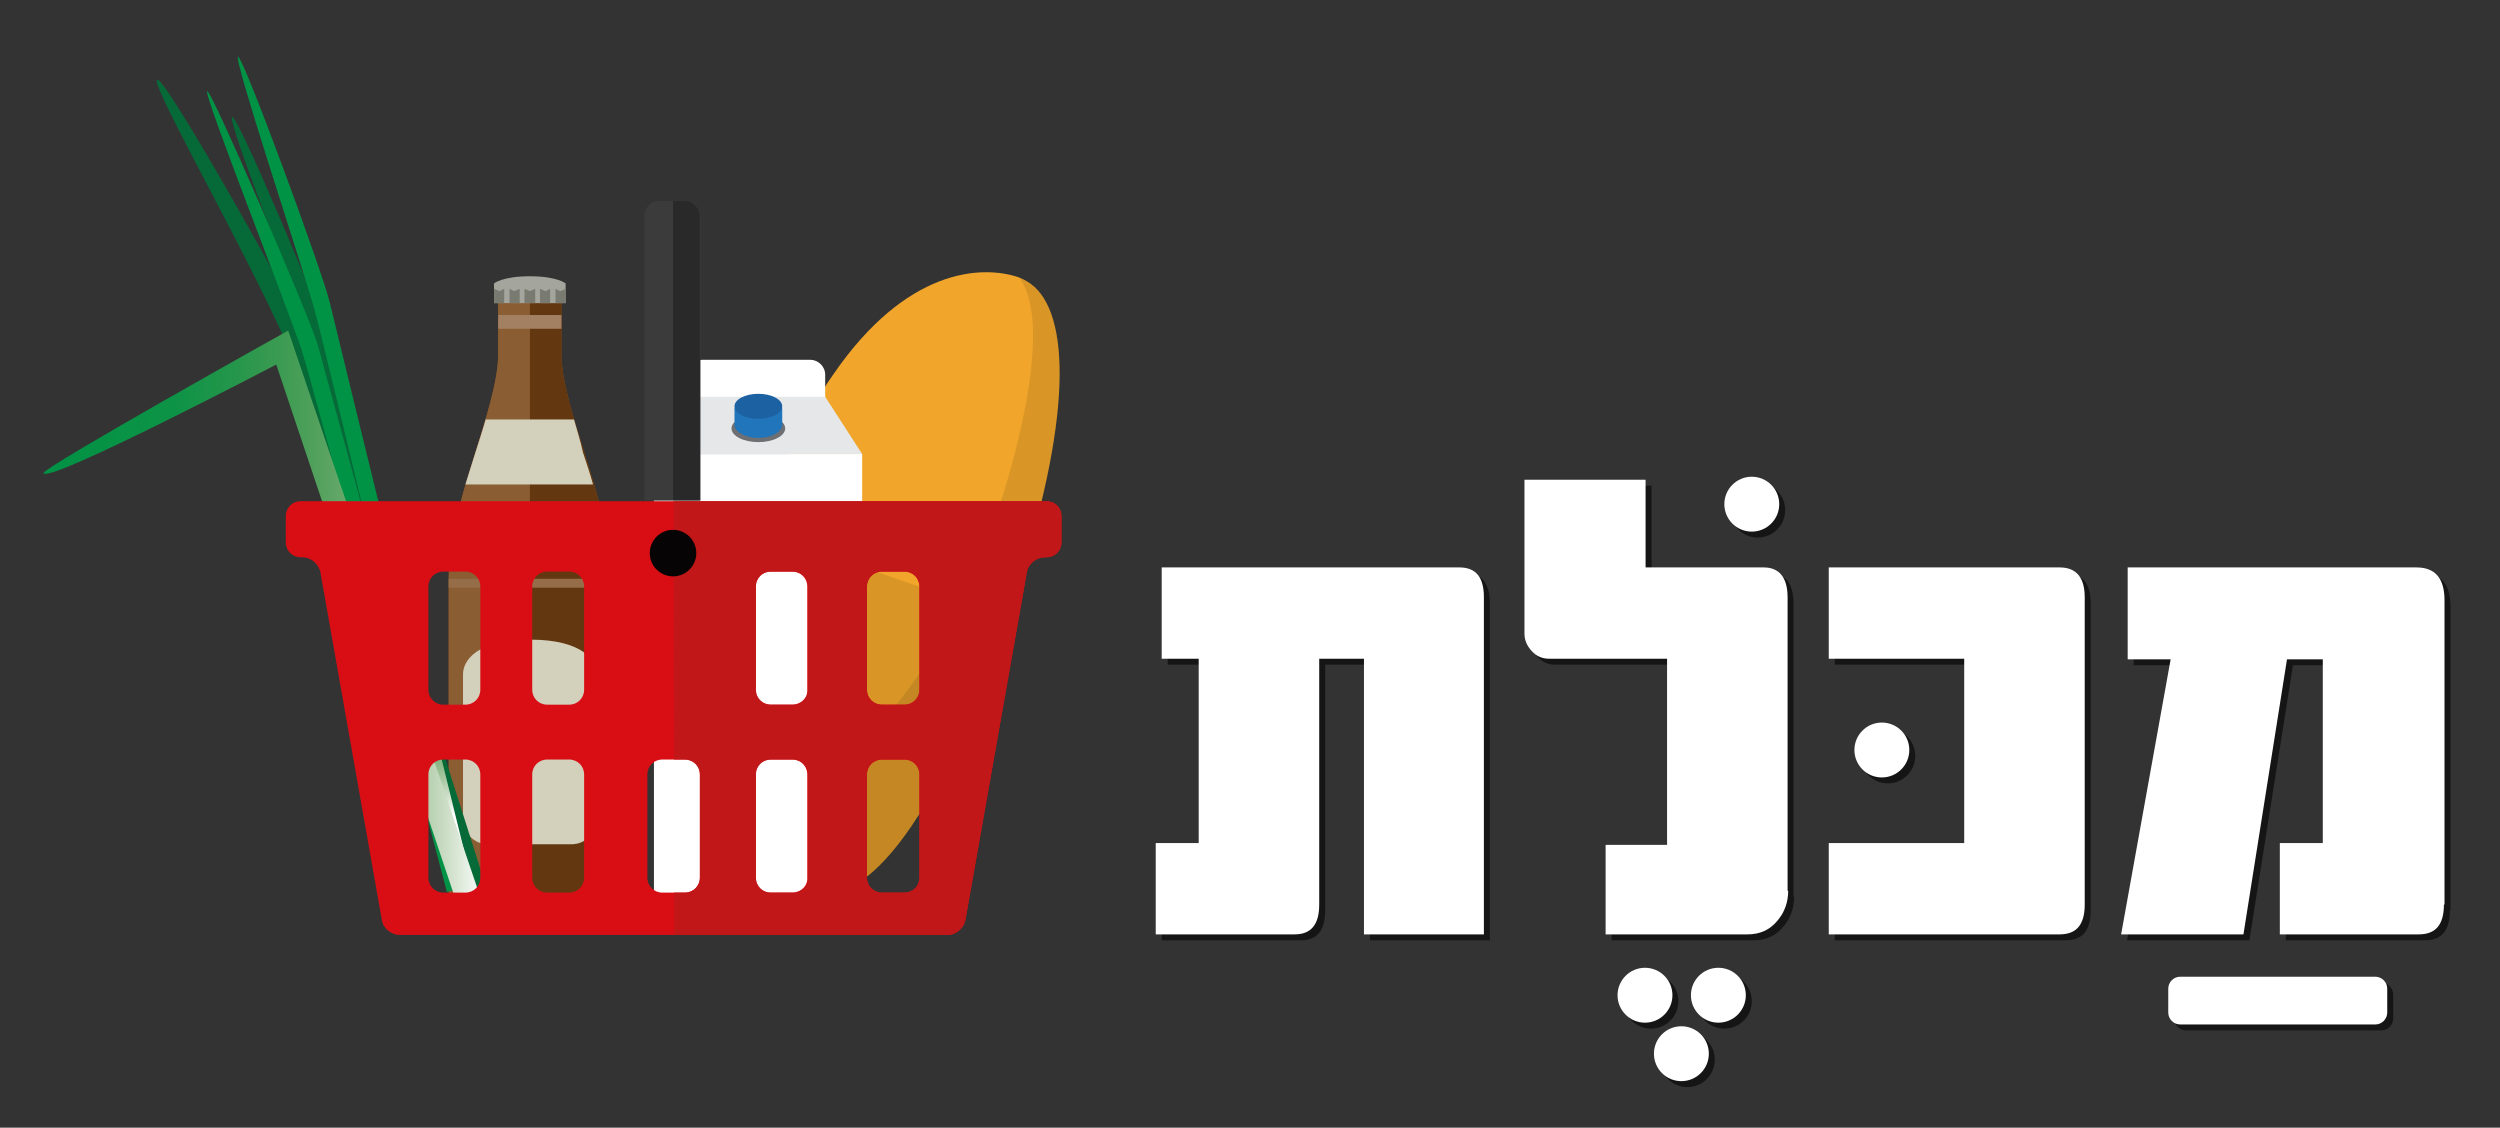 <?xml version="1.0" encoding="utf-8"?>
<!-- Generator: Adobe Illustrator 19.1.0, SVG Export Plug-In . SVG Version: 6.00 Build 0)  -->
<svg version="1.1" id="Layer_1" xmlns="http://www.w3.org/2000/svg" xmlns:xlink="http://www.w3.org/1999/xlink" x="0px" y="0px"
	 viewBox="0 0 419 189" style="enable-background:new 0 0 419 189;" xml:space="preserve">
<rect x="0" y="0" width="419" height="189" fill="#333333" stroke="none"/>
<style type="text/css">
	.st0{fill:#F1A62B;}
	.st1{opacity:0.1;fill:#010202;}
	.st2{fill:#8B5014;}
	.st3{fill:#633710;}
	.st4{fill:#8A5D33;}
	.st5{fill:#A4A59C;}
	.st6{fill:#A48063;}
	.st7{fill:#956E49;}
	.st8{fill:#797B71;}
	.st9{fill:#D3D0BC;}
	.st10{fill:#FFFFFF;}
	.st11{fill:#E6E7E9;}
	.st12{fill:#6E6F72;}
	.st13{fill:#2075BB;}
	.st14{fill:#1C62A3;}
	.st15{fill:#056938;}
	.st16{fill:#009245;}
	.st17{fill:url(#SVGID_1_);}
	.st18{fill:url(#SVGID_2_);}
	.st19{fill:#D90E15;}
	.st20{clip-path:url(#SVGID_4_);fill:#C11718;}
	.st21{fill:#060405;}
	.st22{fill:#3B3B3B;}
	.st23{opacity:0.3;fill:#010202;}
	.st24{opacity:0.6;}
	.st25{fill:#010202;}
</style>
<g>
	<g>
		<g>
			<path class="st0" d="M135.4,149.5c8.7,3,20.8-9.3,33.4-46.1c10.8-31.2,10.8-49.6,4.6-55.3c-0.8-0.7-1.6-1.2-2.6-1.6
				c-6.4-2.2-19-1.4-31.1,16.2c-0.3,0.4-0.6,0.9-0.9,1.3c-1.5,2.3-3,4.9-4.5,7.8c-0.2,0.4-0.5,0.9-0.7,1.4c-1.4,2.9-2.9,6.1-4.2,9.6
				c-0.2,0.5-0.4,0.9-0.5,1.4c-0.6,1.6-1.2,3.2-1.8,4.9c-0.4,1.2-0.8,2.3-1.1,3.5c-0.2,0.5-0.3,1-0.4,1.4c-1.1,3.4-1.9,6.6-2.6,9.7
				c-0.1,0.5-0.2,1-0.3,1.5c-0.7,3.2-1.1,6.1-1.4,8.8c-0.1,0.5-0.1,1-0.1,1.5c-0.7,8.4,0.2,15,2,20c0.4,1.3,0.9,2.5,1.5,3.5
				C127.6,145.2,131.9,148.3,135.4,149.5z"/>
			<path class="st1" d="M135.4,149.5c8.7,3,20.8-9.3,33.4-46.1l-41.7-14.4c-0.4,1.2-0.8,2.3-1.1,3.5c-0.2,0.5-0.3,1-0.4,1.4
				c-1.1,3.4-1.9,6.6-2.6,9.7c-0.1,0.5-0.2,1-0.3,1.5c-0.7,3.2-1.1,6.1-1.4,8.8c-0.1,0.5-0.1,1-0.1,1.5
				C119.2,138.1,128.9,147.3,135.4,149.5z"/>
			<path class="st1" d="M135.4,149.5c8.7,3,20.8-9.3,33.4-46.1c10.8-31.2,10.8-49.6,4.6-55.3c-0.8-0.7-1.6-1.2-2.6-1.6
				c5.3,6.9,0.6,27.2-4.4,41.6c-9.6,28-28.8,47.5-43.4,47.4c0.4,1.3,0.9,2.5,1.5,3.5C127.6,145.2,131.9,148.3,135.4,149.5z"/>
		</g>
		<g>
			<path class="st2" d="M94.1,59.3c0-3.7,0-8.5,0-8.5h-5.3h-5.3c0,0,0,4.8,0,8.5c0,9.3-8.3,24.9-8.3,37.7c0,8.3,0,53.3,0,53.3h13.6
				h13.6c0,0,0-45,0-53.3C102.4,84.2,94.1,68.6,94.1,59.3z"/>
			<g>
				<path class="st3" d="M102.4,97c0-12.8-8.3-28.4-8.3-37.7c0-3.7,0-8.5,0-8.5h-5.3v99.5h13.6C102.4,150.3,102.4,105.3,102.4,97z"
					/>
			</g>
			<g>
				<path class="st4" d="M75.2,97c0-12.8,8.3-28.4,8.3-37.7c0-3.7,0-8.5,0-8.5h5.3v99.5H75.2C75.2,150.3,75.2,105.3,75.2,97z"/>
			</g>
			<path class="st5" d="M94.8,47.5c0,0-1.4-1.2-6-1.2c-4.6,0-6,1.2-6,1.2v3.3h12V47.5z"/>
			<rect x="83.5" y="52.8" class="st6" width="10.6" height="2.3"/>
			<rect x="75.2" y="97" class="st7" width="27.1" height="1.5"/>
			<polygon class="st8" points="84.5,50.8 82.8,50.8 82.8,48.4 83.7,48.8 84.5,48.4 			"/>
			<polygon class="st8" points="87.1,50.8 85.4,50.8 85.4,48.4 86.2,48.8 87.1,48.4 			"/>
			<polygon class="st8" points="89.7,50.8 87.9,50.8 87.9,48.4 88.8,48.8 89.7,48.4 			"/>
			<polygon class="st8" points="92.2,50.8 90.5,50.8 90.5,48.4 91.4,48.8 92.2,48.4 			"/>
			<polygon class="st8" points="94.8,50.8 93.1,50.8 93.1,48.4 93.9,48.8 94.8,48.4 			"/>
			<path class="st9" d="M100,137.3c0,2.3-1.9,4.2-4.2,4.2H81.8c-2.3,0-4.2-1.9-4.2-4.2V113c0-2.3,2.3-5.8,11.2-5.8
				c8.9,0,11.2,3.5,11.2,5.8V137.3z"/>
			<g>
				<path class="st9" d="M96.2,70.3H81.4c-0.5,1.8-1.1,3.6-1.7,5.5c-0.6,1.8-1.1,3.6-1.7,5.4h21.4c-0.5-1.8-1.1-3.6-1.7-5.4
					C97.3,73.9,96.7,72.1,96.2,70.3z"/>
			</g>
			<path class="st3" d="M75.2,150.3c0,2,1.6,3.6,3.6,3.6h20c2,0,3.6-1.6,3.6-3.6H75.2z"/>
		</g>
		<g>
			<path class="st10" d="M135.8,72h-18c-1.3,0-2.5-1.1-2.5-2.5v-6.7c0-1.3,1.1-2.5,2.5-2.5h18c1.3,0,2.5,1.1,2.5,2.5v6.7
				C138.3,70.9,137.2,72,135.8,72z"/>
			<polygon class="st11" points="138.3,66.5 144.5,76.1 109.6,76.1 115.4,66.5 127.1,66.5 			"/>
			<ellipse class="st12" cx="127.1" cy="71.8" rx="4.5" ry="2.3"/>
			<rect x="109.6" y="76.1" class="st10" width="34.9" height="75.5"/>
			<path class="st13" d="M123.1,68.4v2.9h0c0.2,1.2,1.9,2.1,4,2.1c2.1,0,3.8-0.9,4-2.1h0v-2.9H123.1z"/>
			<ellipse class="st14" cx="127.1" cy="68.1" rx="4" ry="2.1"/>
		</g>
		<g>
			<path class="st15" d="M78.1,152c0,0-22.1-84.1-24.4-91C51.4,54,37.9,20.1,38.9,19.6c1-0.4,16.1,35.7,17.4,40.4
				c1.3,4.7,24.9,91,24.9,91L78.1,152z"/>
			<path class="st15" d="M77,149.3c0,0-21.1-69.9-26.1-84.6S25.5,15.2,26.3,13.4s24.2,40,26.1,44.8c1.9,4.8,28.8,89.6,28.8,89.6
				L77,149.3z"/>
			<path class="st16" d="M74.9,149.5c0,0-22.1-84.1-24.4-91S34.4,16.6,34.7,15.3s17.1,37.6,18.5,42.3c1.3,4.7,24.9,91,24.9,91
				L74.9,149.5z"/>
			<linearGradient id="SVGID_1_" gradientUnits="userSpaceOnUse" x1="65.024" y1="97.771" x2="75.131" y2="136.811">
				<stop  offset="0" style="stop-color:#009245"/>
				<stop  offset="0.294" style="stop-color:#0D9346"/>
				<stop  offset="0.434" style="stop-color:#25964B"/>
				<stop  offset="0.542" style="stop-color:#3D9B52"/>
				<stop  offset="0.634" style="stop-color:#56A25F"/>
				<stop  offset="0.715" style="stop-color:#71AC72"/>
				<stop  offset="0.788" style="stop-color:#8FBA8A"/>
				<stop  offset="0.856" style="stop-color:#AECBA8"/>
				<stop  offset="0.92" style="stop-color:#D0E0CA"/>
				<stop  offset="0.978" style="stop-color:#F1F6F0"/>
				<stop  offset="1" style="stop-color:#FFFFFF"/>
			</linearGradient>
			<path class="st17" d="M77,153.1c0,0-22.4-94.6-24.4-101.6S39,9.5,39.9,9.5c0.9,0,14.3,36.5,15.4,41.3s24.9,101.6,24.9,101.6
				L77,153.1z"/>
			<linearGradient id="SVGID_2_" gradientUnits="userSpaceOnUse" x1="7.29" y1="104.615" x2="81.246" y2="104.615">
				<stop  offset="0" style="stop-color:#009245"/>
				<stop  offset="0.294" style="stop-color:#0D9346"/>
				<stop  offset="0.434" style="stop-color:#25964B"/>
				<stop  offset="0.542" style="stop-color:#3D9B52"/>
				<stop  offset="0.634" style="stop-color:#56A25F"/>
				<stop  offset="0.715" style="stop-color:#71AC72"/>
				<stop  offset="0.788" style="stop-color:#8FBA8A"/>
				<stop  offset="0.856" style="stop-color:#AECBA8"/>
				<stop  offset="0.92" style="stop-color:#D0E0CA"/>
				<stop  offset="0.978" style="stop-color:#F1F6F0"/>
				<stop  offset="1" style="stop-color:#FFFFFF"/>
			</linearGradient>
			<path class="st18" d="M81.2,152.4l-32.9-97c0,0-41.4,23.1-41,23.9c0.8,1.8,39-18.2,39-18.2l31.1,92.8L81.2,152.4z"/>
		</g>
		<g>
			<g>
				<path class="st19" d="M47.9,90.9c0,1.4,1.1,2.5,2.5,2.5h0.3c1.4,0,2.7,1.1,3,2.5L64,154.2c0.2,1.4,1.6,2.5,3,2.5h91.8
					c1.4,0,2.7-1.1,3-2.5l10.3-58.3c0.2-1.4,1.6-2.5,3-2.5h0.3c1.4,0,2.5-1.1,2.5-2.5v-4.4c0-1.4-1.1-2.5-2.5-2.5H50.4
					c-1.4,0-2.5,1.1-2.5,2.5V90.9z M78,149.6h-3.7c-1.4,0-2.5-1.1-2.5-2.5v-17.3c0-1.4,1.1-2.5,2.5-2.5H78c1.4,0,2.5,1.1,2.5,2.5
					v17.3C80.5,148.5,79.4,149.6,78,149.6z M78,118.1h-3.7c-1.4,0-2.5-1.1-2.5-2.5V98.3c0-1.4,1.1-2.5,2.5-2.5H78
					c1.4,0,2.5,1.1,2.5,2.5v17.3C80.5,117,79.4,118.1,78,118.1z M95.4,149.6h-3.7c-1.4,0-2.5-1.1-2.5-2.5v-17.3
					c0-1.4,1.1-2.5,2.5-2.5h3.7c1.4,0,2.5,1.1,2.5,2.5v17.3C97.9,148.5,96.8,149.6,95.4,149.6z M95.4,118.1h-3.7
					c-1.4,0-2.5-1.1-2.5-2.5V98.3c0-1.4,1.1-2.5,2.5-2.5h3.7c1.4,0,2.5,1.1,2.5,2.5v17.3C97.9,117,96.8,118.1,95.4,118.1z
					 M114.8,149.6H111c-1.4,0-2.5-1.1-2.5-2.5v-17.3c0-1.4,1.1-2.5,2.5-2.5h3.8c1.4,0,2.5,1.1,2.5,2.5v17.3
					C117.3,148.5,116.2,149.6,114.8,149.6z M132.8,149.6h-3.7c-1.4,0-2.5-1.1-2.5-2.5v-17.3c0-1.4,1.1-2.5,2.5-2.5h3.7
					c1.4,0,2.5,1.1,2.5,2.5v17.3C135.4,148.5,134.2,149.6,132.8,149.6z M132.8,118.1h-3.7c-1.4,0-2.5-1.1-2.5-2.5V98.3
					c0-1.4,1.1-2.5,2.5-2.5h3.7c1.4,0,2.5,1.1,2.5,2.5v17.3C135.4,117,134.2,118.1,132.8,118.1z M151.6,149.6h-3.8
					c-1.4,0-2.5-1.1-2.5-2.5v-17.3c0-1.4,1.1-2.5,2.5-2.5h3.8c1.4,0,2.5,1.1,2.5,2.5v17.3C154.1,148.5,153,149.6,151.6,149.6z
					 M151.6,118.1h-3.8c-1.4,0-2.5-1.1-2.5-2.5V98.3c0-1.4,1.1-2.5,2.5-2.5h3.8c1.4,0,2.5,1.1,2.5,2.5v17.3
					C154.1,117,153,118.1,151.6,118.1z"/>
				<g>
					<defs>
						<path id="SVGID_3_" d="M112.9,82.7l0.1,74.4l48.9,0.1l12.1-62l3.9-2l1-10.5L112.9,82.7z"/>
					</defs>
					<clipPath id="SVGID_4_">
						<use xlink:href="#SVGID_3_"  style="overflow:visible;"/>
					</clipPath>
					<path class="st20" d="M47.9,90.9c0,1.4,1.1,2.5,2.5,2.5h0.3c1.4,0,2.7,1.1,3,2.5L64,154.2c0.2,1.4,1.6,2.5,3,2.5h91.8
						c1.4,0,2.7-1.1,3-2.5l10.3-58.3c0.2-1.4,1.6-2.5,3-2.5h0.3c1.4,0,2.5-1.1,2.5-2.5v-4.4c0-1.4-1.1-2.5-2.5-2.5H50.5
						c-1.4,0-2.5,1.1-2.5,2.5V90.9z M78,149.6h-3.7c-1.4,0-2.5-1.1-2.5-2.5v-17.3c0-1.4,1.1-2.5,2.5-2.5H78c1.4,0,2.5,1.1,2.5,2.5
						v17.3C80.5,148.5,79.4,149.6,78,149.6z M78,118.1h-3.7c-1.4,0-2.5-1.1-2.5-2.5V98.3c0-1.4,1.1-2.5,2.5-2.5H78
						c1.4,0,2.5,1.1,2.5,2.5v17.3C80.5,117,79.4,118.1,78,118.1z M95.4,149.6h-3.7c-1.4,0-2.5-1.1-2.5-2.5v-17.3
						c0-1.4,1.1-2.5,2.5-2.5h3.7c1.4,0,2.5,1.1,2.5,2.5v17.3C97.9,148.5,96.8,149.6,95.4,149.6z M95.4,118.1h-3.7
						c-1.4,0-2.5-1.1-2.5-2.5V98.3c0-1.4,1.1-2.5,2.5-2.5h3.7c1.4,0,2.5,1.1,2.5,2.5v17.3C97.9,117,96.8,118.1,95.4,118.1z
						 M114.8,149.6H111c-1.4,0-2.5-1.1-2.5-2.5v-17.3c0-1.4,1.1-2.5,2.5-2.5h3.8c1.4,0,2.5,1.1,2.5,2.5v17.3
						C117.3,148.5,116.2,149.6,114.8,149.6z M132.9,149.6h-3.7c-1.4,0-2.5-1.1-2.5-2.5v-17.3c0-1.4,1.1-2.5,2.5-2.5h3.7
						c1.4,0,2.5,1.1,2.5,2.5v17.3C135.4,148.5,134.3,149.6,132.9,149.6z M132.9,118.1h-3.7c-1.4,0-2.5-1.1-2.5-2.5V98.3
						c0-1.4,1.1-2.5,2.5-2.5h3.7c1.4,0,2.5,1.1,2.5,2.5v17.3C135.4,117,134.3,118.1,132.9,118.1z M151.6,149.6h-3.8
						c-1.4,0-2.5-1.1-2.5-2.5v-17.3c0-1.4,1.1-2.5,2.5-2.5h3.8c1.4,0,2.5,1.1,2.5,2.5v17.3C154.1,148.5,153,149.6,151.6,149.6z
						 M151.6,118.1h-3.8c-1.4,0-2.5-1.1-2.5-2.5V98.3c0-1.4,1.1-2.5,2.5-2.5h3.8c1.4,0,2.5,1.1,2.5,2.5v17.3
						C154.1,117,153,118.1,151.6,118.1z"/>
				</g>
			</g>
			<g>
				<g>
					<circle class="st21" cx="112.8" cy="92.7" r="3.9"/>
					<g>
						<path class="st22" d="M114.8,33.7h-4.3c-1.4,0-2.5,1.1-2.5,2.5v47.7h9.4V36.2C117.3,34.8,116.2,33.7,114.8,33.7z"/>
						<path class="st23" d="M114.8,33.7h-2v50.2h4.5V36.2C117.3,34.8,116.1,33.7,114.8,33.7z"/>
					</g>
				</g>
			</g>
		</g>
	</g>
	<g>
		<g>
			<g class="st24">
				<path class="st25" d="M249.8,157.6h-20.2v-46.2h-7.5v41.2c0,3.4-1.4,5-4.1,5h-23.3v-15.3h7.2v-30.9h-6.2V96.1h49.9
					c2.8,0,4.1,1.7,4.1,5V157.6z"/>
				<path class="st25" d="M300.7,150.3c0,1.9-0.6,3.6-1.8,5c-1.3,1.6-3,2.3-5,2.3h-23.8v-15h10.3v-31.2h-19.8
					c-1.1,0-2.1-0.4-2.9-1.3c-0.8-0.9-1.2-1.8-1.2-2.9V81.4h20.3v14.7h19.8c2.6,0,4,1.7,4,5V150.3z"/>
				<path class="st25" d="M350.4,152.6c0,3.4-1.4,5-4.2,5h-38.7v-15.3h22.7v-30.9h-22.7V96.1h38.7c2.8,0,4.2,1.7,4.2,5V152.6z"/>
				<path class="st25" d="M410.6,152.6c0,3.4-1.4,5-4.2,5h-23.3v-15.3h7.2v-30.8h-6l-7.3,46.1h-20.5l8.3-46.1h-7.2V96.1H406
					c3.1,0,4.7,1.8,4.7,5.5V152.6z"/>
			</g>
			<g>
				<g>
					<path class="st10" d="M248.8,156.6h-20.2v-46.2h-7.5v41.2c0,3.4-1.4,5-4.1,5h-23.3v-15.3h7.2v-30.9h-6.2V95.1h49.9
						c2.8,0,4.1,1.7,4.1,5V156.6z"/>
					<path class="st10" d="M299.7,149.3c0,1.9-0.6,3.6-1.8,5c-1.3,1.6-3,2.3-5,2.3h-23.8v-15h10.3v-31.2h-19.8
						c-1.1,0-2.1-0.4-2.9-1.3c-0.8-0.9-1.2-1.8-1.2-2.9V80.4h20.3v14.7h19.8c2.6,0,4,1.7,4,5V149.3z"/>
					<path class="st10" d="M349.4,151.6c0,3.4-1.4,5-4.2,5h-38.7v-15.3h22.7v-30.9h-22.7V95.1h38.7c2.8,0,4.2,1.7,4.2,5V151.6z"/>
					<path class="st10" d="M409.6,151.6c0,3.4-1.4,5-4.2,5h-23.3v-15.3h7.2v-30.8h-6l-7.3,46.1h-20.5l8.3-46.1h-7.2V95.1H405
						c3.1,0,4.7,1.8,4.7,5.5V151.6z"/>
				</g>
			</g>
		</g>
		<g>
			<g class="st24">
				<path class="st25" d="M399.1,172.7h-32.7c-1.1,0-2-0.9-2-2v-4c0-1.1,0.9-2,2-2h32.7c1.1,0,2,0.9,2,2v4
					C401.1,171.8,400.2,172.7,399.1,172.7z"/>
			</g>
			<g>
				<path class="st10" d="M398.1,171.7h-32.7c-1.1,0-2-0.9-2-2v-4c0-1.1,0.9-2,2-2h32.7c1.1,0,2,0.9,2,2v4
					C400.1,170.8,399.2,171.7,398.1,171.7z"/>
			</g>
		</g>
		<g>
			<g class="st24">
				<circle class="st25" cx="316.4" cy="126.7" r="4.6"/>
			</g>
			<g>
				<circle class="st10" cx="315.4" cy="125.7" r="4.6"/>
			</g>
		</g>
		<g>
			<g class="st24">
				<circle class="st25" cx="294.6" cy="85.5" r="4.6"/>
			</g>
			<g>
				<circle class="st10" cx="293.6" cy="84.5" r="4.6"/>
			</g>
		</g>
		<g>
			<g>
				<g class="st24">
					<circle class="st25" cx="276.7" cy="167.8" r="4.6"/>
				</g>
				<g>
					<circle class="st10" cx="275.7" cy="166.8" r="4.6"/>
				</g>
			</g>
			<g>
				<g class="st24">
					<circle class="st25" cx="289" cy="167.8" r="4.6"/>
				</g>
				<g>
					<circle class="st10" cx="288" cy="166.8" r="4.6"/>
				</g>
			</g>
			<g>
				<g class="st24">
					<circle class="st25" cx="282.8" cy="177.6" r="4.6"/>
				</g>
				<g>
					<circle class="st10" cx="281.8" cy="176.6" r="4.6"/>
				</g>
			</g>
		</g>
	</g>
</g>
</svg>
